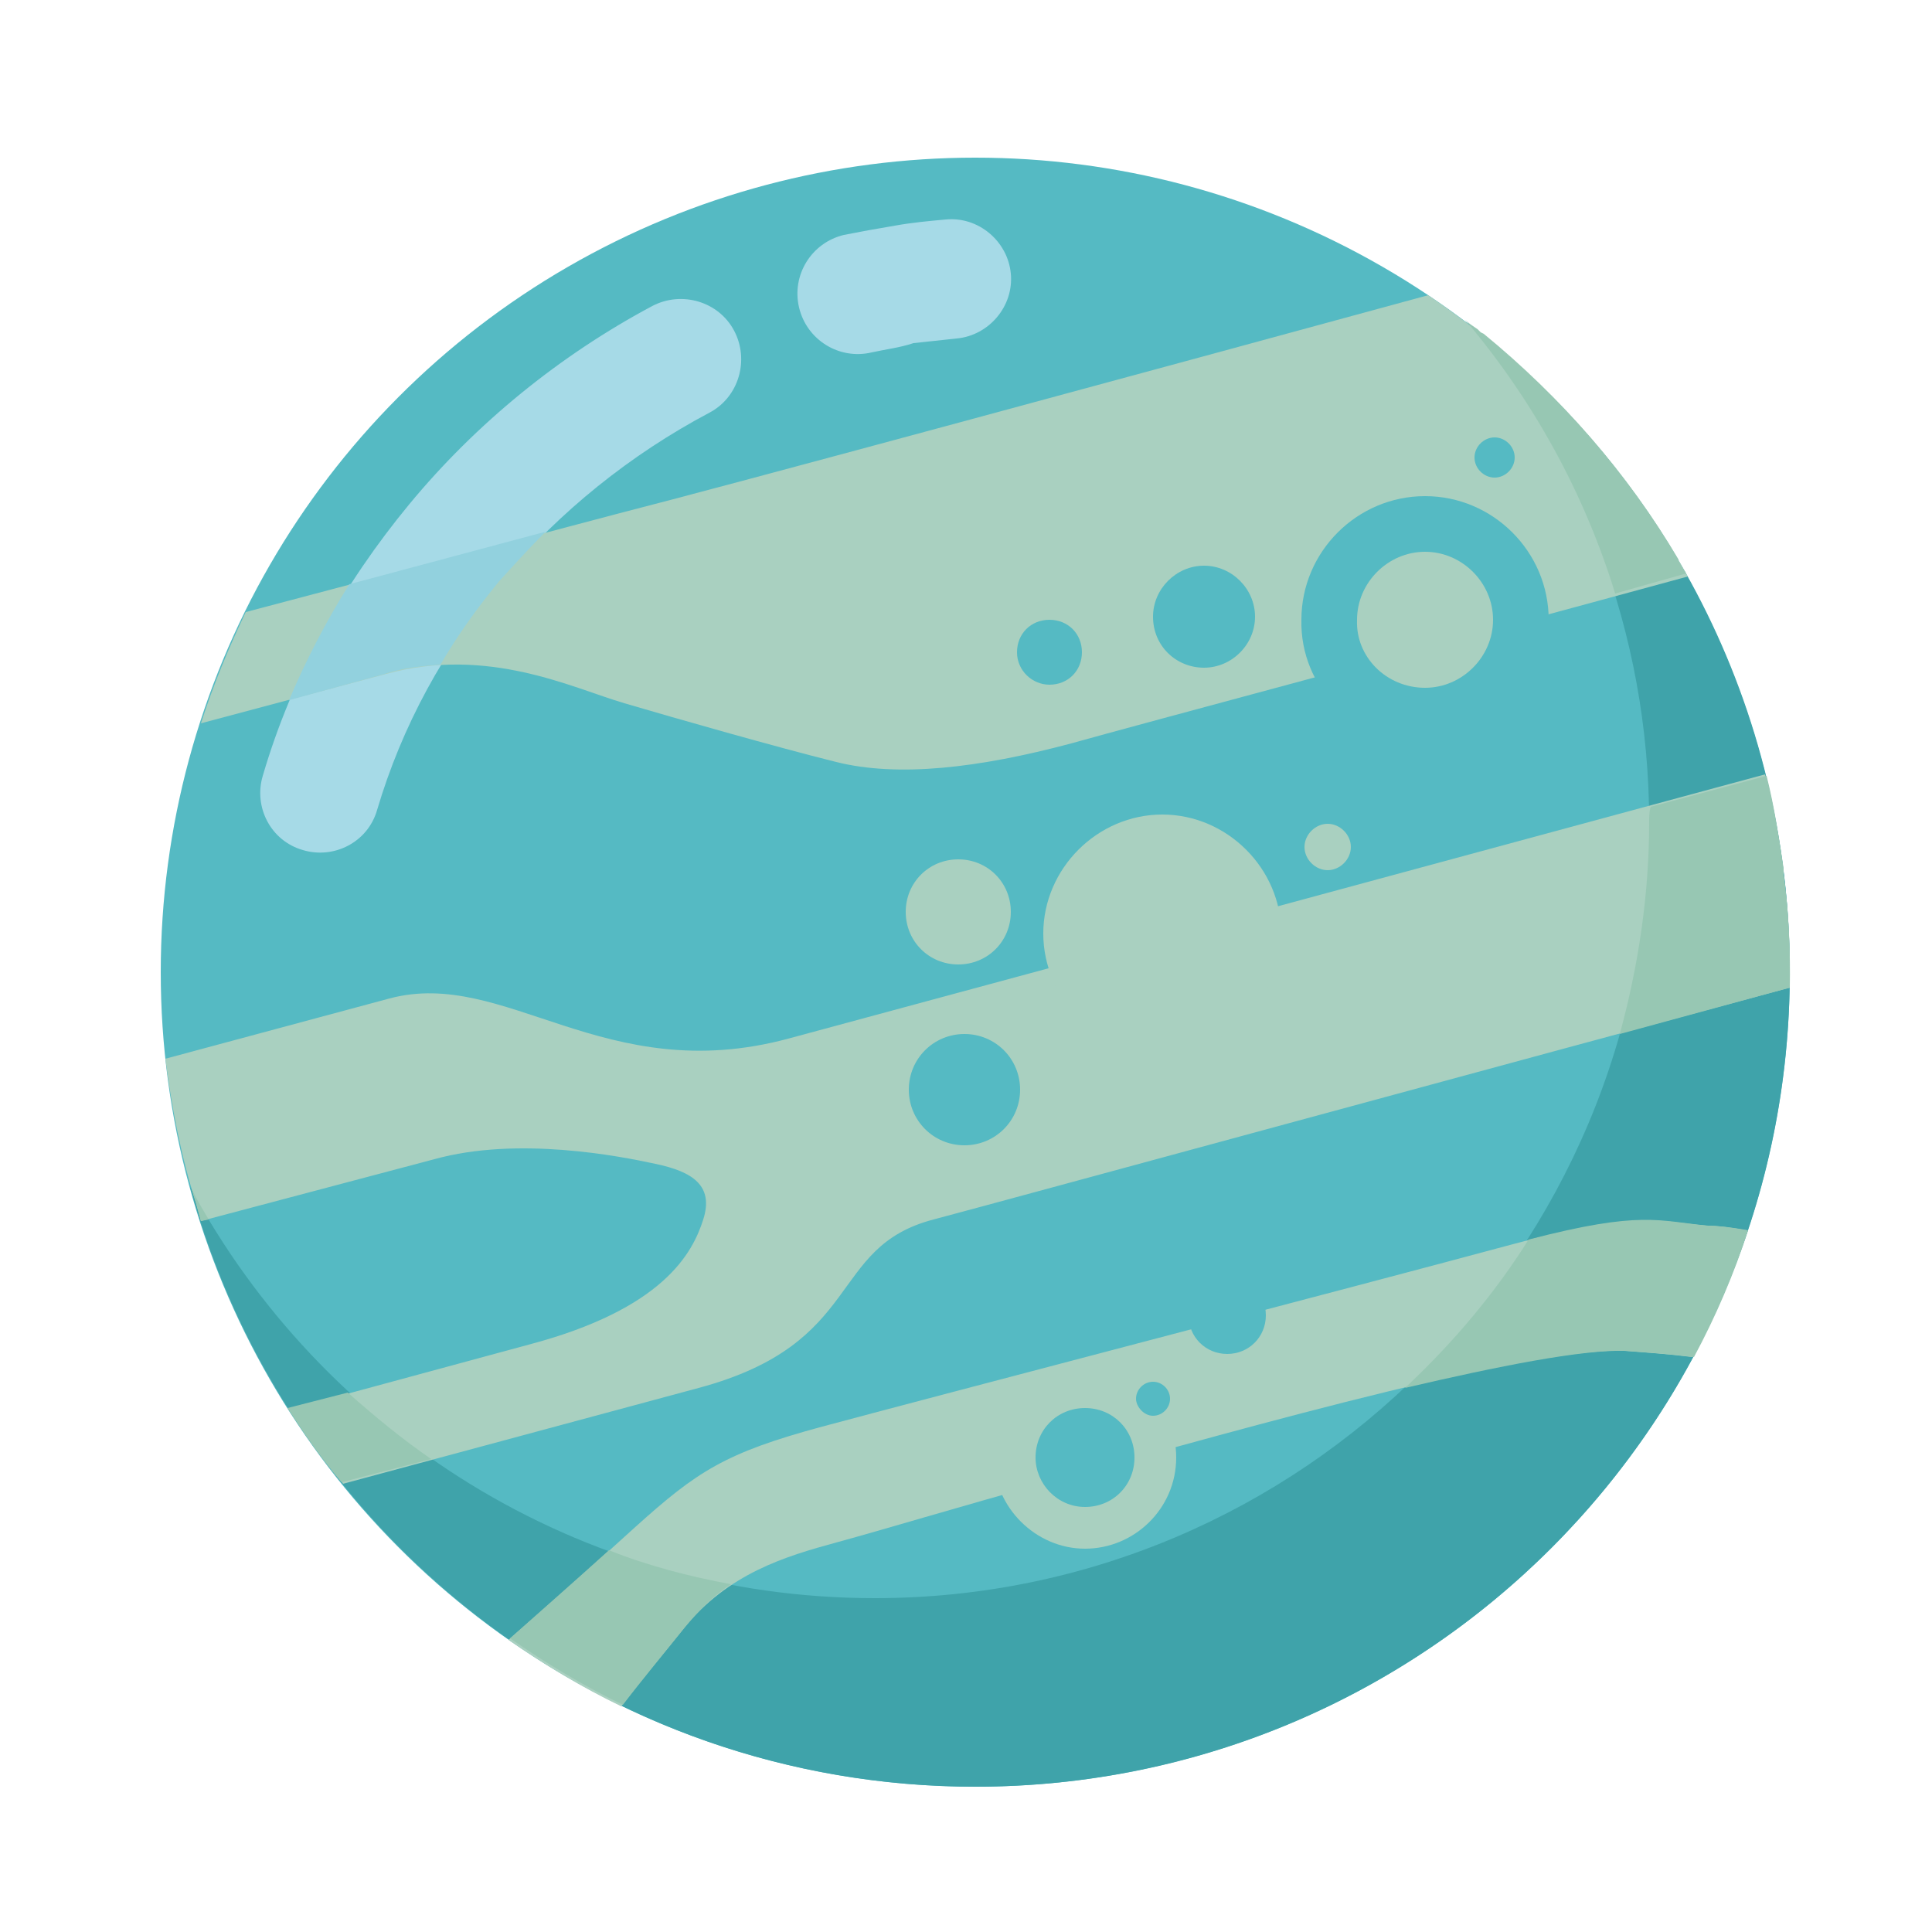 <?xml version="1.0" encoding="utf-8"?>
<!-- Generator: Adobe Illustrator 19.0.0, SVG Export Plug-In . SVG Version: 6.00 Build 0)  -->
<svg version="1.1" id="Layer_1" xmlns="http://www.w3.org/2000/svg" xmlns:xlink="http://www.w3.org/1999/xlink" x="0px" y="0px"
	 viewBox="0 0 125 125" enable-background="new 0 0 125 125" xml:space="preserve">
<g>
	<circle id="XMLID_2_" fill-rule="evenodd" clip-rule="evenodd" fill="#55BAC3" cx="63.1" cy="62.9" r="52.7"/>
	<path id="XMLID_3_" fill-rule="evenodd" clip-rule="evenodd" fill="#A6DAE7" d="M24.4,52.4c-0.6,2.1-2.8,3.2-4.8,2.6
		c-2.1-0.6-3.2-2.8-2.6-4.8c1.9-6.5,5.2-12.4,9.5-17.6c4.3-5.2,9.7-9.6,15.7-12.8c1.9-1,4.3-0.3,5.3,1.6c1,1.9,0.3,4.3-1.6,5.3
		c-5.1,2.7-9.7,6.4-13.4,10.8C28.7,42,26,47,24.4,52.4L24.4,52.4z M56.4,22.8c-2.1,0.5-4.2-0.8-4.7-2.9c-0.5-2.1,0.8-4.2,2.9-4.7
		c1-0.2,2.1-0.4,3.3-0.6c1.1-0.2,2.2-0.3,3.3-0.4c2.1-0.2,4,1.4,4.2,3.5c0.2,2.1-1.4,4-3.5,4.2c-0.9,0.1-1.9,0.2-2.8,0.3
		C58.2,22.5,57.3,22.6,56.4,22.8z"/>
	<path id="XMLID_6_" fill-rule="evenodd" clip-rule="evenodd" fill="#3FA3AA" d="M106.7,53.2c0,27.7-22.5,50.2-50.1,50.2
		c-19.2,0-35.8-10.8-44.3-26.6c6.1,22.3,26.5,38.8,50.8,38.8c29.1,0,52.7-23.6,52.7-52.7c0-17.2-8.2-32.5-21-42.1
		C102.2,29.5,106.7,40.9,106.7,53.2z"/>
	<path id="XMLID_7_" fill-rule="evenodd" clip-rule="evenodd" fill="#A9D0C0" d="M15.9,39.6c-1.1,2.3-2.1,4.7-2.9,7.2l12-3.2
		c6.6-1.8,12,0.9,15.4,1.9c3.4,1,9.7,2.8,13.7,3.8c4,1,9.2,0.4,15.2-1.2c3.9-1.1,25.6-6.9,39.9-10.8c-4.1-7.4-10-13.6-16.8-18.2
		c-17.6,4.8-46,12.5-52.3,14.1L15.9,39.6L15.9,39.6z M10.7,68.5l14.5-3.9c7.5-2,13.9,5.8,25.8,2.6c8.9-2.4,45.5-12.3,63.2-17.1
		c1.1,4.6,1.7,9.2,1.6,13.8c-17.5,4.7-50.5,13.7-55.4,15c-6.9,1.8-4.4,8-15.2,10.9l-23,6.2c-1.2-1.5-2.4-3.2-3.5-4.8L34.2,87
		c8.7-2.3,10.6-5.9,11.3-8.1c0.7-2.2-0.7-3.1-3.1-3.6c-2.3-0.5-8.9-1.8-14.3-0.3L13,79c-0.1-0.4-0.2-0.7-0.3-1.1
		C11.7,74.8,11.1,71.6,10.7,68.5L10.7,68.5z M32.9,106.1c2.3,1.6,4.8,3.1,7.3,4.3c1.3-1.7,2.8-3.5,4-5c2.9-3.6,6.6-4.7,9.9-5.6
		c3.3-0.9,7.2-2.1,14.4-4.1c7.2-1.9,29.9-8.6,36.6-8.3c1.3,0.1,2.8,0.2,4.4,0.4c1.4-2.6,2.6-5.4,3.5-8.2c-1.1-0.2-2-0.3-2.6-0.3
		c-3.3-0.3-4.4-1-12.9,1.3c-8.5,2.3-38,10-44.3,11.7c-6.3,1.7-8.1,2.9-12.1,6.5C38.8,100.9,35.3,104,32.9,106.1z"/>
	<path id="XMLID_11_" fill-rule="evenodd" clip-rule="evenodd" fill="#97C7B3" d="M104.5,38.4l4.6-1.3l-0.2-0.3l-0.3-0.5l0-0.1
		c-3.3-5.6-7.6-10.5-12.6-14.6l-0.2-0.1l-0.2-0.2c-0.3-0.2-0.6-0.4-0.8-0.6C99.2,25.9,102.5,31.9,104.5,38.4L104.5,38.4z
		 M106.7,53.2c0,4.7-0.7,9.3-1.9,13.7l11-3c0-0.3,0-0.7,0-1c0-2.1-0.1-4.2-0.4-6.3l0-0.2l0-0.2c-0.3-2-0.6-4-1.1-6l-7.5,2
		C106.7,52.5,106.7,52.9,106.7,53.2L106.7,53.2z M98.9,80.2c-2.2,3.5-4.9,6.7-8,9.6c6-1.4,11.5-2.5,14.3-2.4
		c1.3,0.1,2.8,0.2,4.4,0.4c1.4-2.6,2.6-5.4,3.5-8.2c-1.1-0.2-2-0.3-2.6-0.3C107.3,79,106.2,78.3,98.9,80.2L98.9,80.2z M47.3,102.5
		c-2.7-0.5-5.4-1.2-7.9-2.2c-2.1,1.9-4.6,4.1-6.4,5.7c2.3,1.6,4.8,3.1,7.3,4.3c1.3-1.7,2.8-3.5,4-5
		C45.2,104.2,46.2,103.2,47.3,102.5L47.3,102.5z M27.9,94.4c-1.9-1.3-3.7-2.8-5.4-4.3l-3.9,1c1.1,1.7,2.2,3.3,3.5,4.8L27.9,94.4
		L27.9,94.4z M13.5,78.9c-0.4-0.7-0.8-1.3-1.1-2c0.1,0.3,0.2,0.7,0.3,1c0.1,0.4,0.2,0.7,0.3,1.1L13.5,78.9z"/>
	<path id="XMLID_18_" fill-rule="evenodd" clip-rule="evenodd" fill="#92D1DE" d="M18.7,45.3c1.1-2.6,2.4-5.1,3.9-7.5l12.7-3.4
		c-1,1-2,2.1-3,3.2c-1.4,1.7-2.7,3.5-3.8,5.4c-1.2,0.1-2.4,0.2-3.6,0.6L18.7,45.3z"/>
	<path id="XMLID_19_" fill-rule="evenodd" clip-rule="evenodd" fill="#A9D0C0" d="M75.2,68.1c4.2,0,7.7-3.5,7.7-7.7
		c0-4.2-3.5-7.7-7.7-7.7c-4.2,0-7.7,3.5-7.7,7.7C67.5,64.6,71,68.1,75.2,68.1z"/>
	<path id="XMLID_20_" fill-rule="evenodd" clip-rule="evenodd" fill="#A9D0C0" d="M62,62.4c1.9,0,3.4-1.5,3.4-3.4
		c0-1.9-1.5-3.4-3.4-3.4c-1.9,0-3.4,1.5-3.4,3.4C58.6,60.9,60.1,62.4,62,62.4z"/>
	<path id="XMLID_21_" fill-rule="evenodd" clip-rule="evenodd" fill="#A9D0C0" d="M85.9,56.3c0.8,0,1.5-0.7,1.5-1.5
		c0-0.8-0.7-1.5-1.5-1.5c-0.8,0-1.5,0.7-1.5,1.5C84.4,55.6,85.1,56.3,85.9,56.3z"/>
	<path id="XMLID_22_" fill-rule="evenodd" clip-rule="evenodd" fill="#A9D0C0" d="M70.2,100.2c3.2,0,5.9-2.6,5.9-5.9
		c0-3.2-2.6-5.9-5.9-5.9c-3.2,0-5.9,2.6-5.9,5.9C64.3,97.5,67,100.2,70.2,100.2z"/>
	<path id="XMLID_23_" fill-rule="evenodd" clip-rule="evenodd" fill="#55BAC3" d="M70.2,97.5c1.8,0,3.2-1.4,3.2-3.2
		c0-1.8-1.4-3.2-3.2-3.2c-1.8,0-3.2,1.4-3.2,3.2C67,96,68.4,97.5,70.2,97.5z"/>
	<path id="XMLID_24_" fill-rule="evenodd" clip-rule="evenodd" fill="#55BAC3" d="M79.4,87.6c1.4,0,2.5-1.1,2.5-2.5
		c0-1.4-1.1-2.5-2.5-2.5c-1.4,0-2.5,1.1-2.5,2.5C76.9,86.5,78,87.6,79.4,87.6z"/>
	<path id="XMLID_25_" fill-rule="evenodd" clip-rule="evenodd" fill="#55BAC3" d="M74.6,91.6c0.6,0,1.1-0.5,1.1-1.1
		c0-0.6-0.5-1.1-1.1-1.1c-0.6,0-1.1,0.5-1.1,1.1C73.5,91,74,91.6,74.6,91.6z"/>
	<path id="XMLID_26_" fill-rule="evenodd" clip-rule="evenodd" fill="#55BAC3" d="M62.4,74.1c2,0,3.6-1.6,3.6-3.6
		c0-2-1.6-3.6-3.6-3.6c-2,0-3.6,1.6-3.6,3.6C58.8,72.5,60.4,74.1,62.4,74.1z"/>
	<path id="XMLID_27_" fill-rule="evenodd" clip-rule="evenodd" fill="#55BAC3" d="M92.2,48.1c4.4,0,8-3.6,8-8c0-4.4-3.6-8-8-8
		c-4.4,0-8,3.6-8,8C84.1,44.5,87.7,48.1,92.2,48.1z"/>
	<path id="XMLID_28_" fill-rule="evenodd" clip-rule="evenodd" fill="#55BAC3" d="M77.9,43.2c1.8,0,3.3-1.5,3.3-3.3
		c0-1.8-1.5-3.3-3.3-3.3c-1.8,0-3.3,1.5-3.3,3.3C74.6,41.8,76.1,43.2,77.9,43.2z"/>
	<path id="XMLID_29_" fill-rule="evenodd" clip-rule="evenodd" fill="#55BAC3" d="M67.9,44.3c1.2,0,2.1-0.9,2.1-2.1
		c0-1.2-0.9-2.1-2.1-2.1c-1.2,0-2.1,0.9-2.1,2.1C65.8,43.4,66.8,44.3,67.9,44.3z"/>
	<path id="XMLID_30_" fill-rule="evenodd" clip-rule="evenodd" fill="#55BAC3" d="M96.7,30.9c0.7,0,1.3-0.6,1.3-1.3
		c0-0.7-0.6-1.3-1.3-1.3c-0.7,0-1.3,0.6-1.3,1.3C95.4,30.3,96,30.9,96.7,30.9z"/>
	<path id="XMLID_31_" fill-rule="evenodd" clip-rule="evenodd" fill="#A9D0C0" d="M92.2,44.5c2.4,0,4.4-2,4.4-4.4
		c0-2.4-2-4.4-4.4-4.4c-2.4,0-4.4,2-4.4,4.4C87.7,42.5,89.7,44.5,92.2,44.5z"/>
</g>
</svg>
